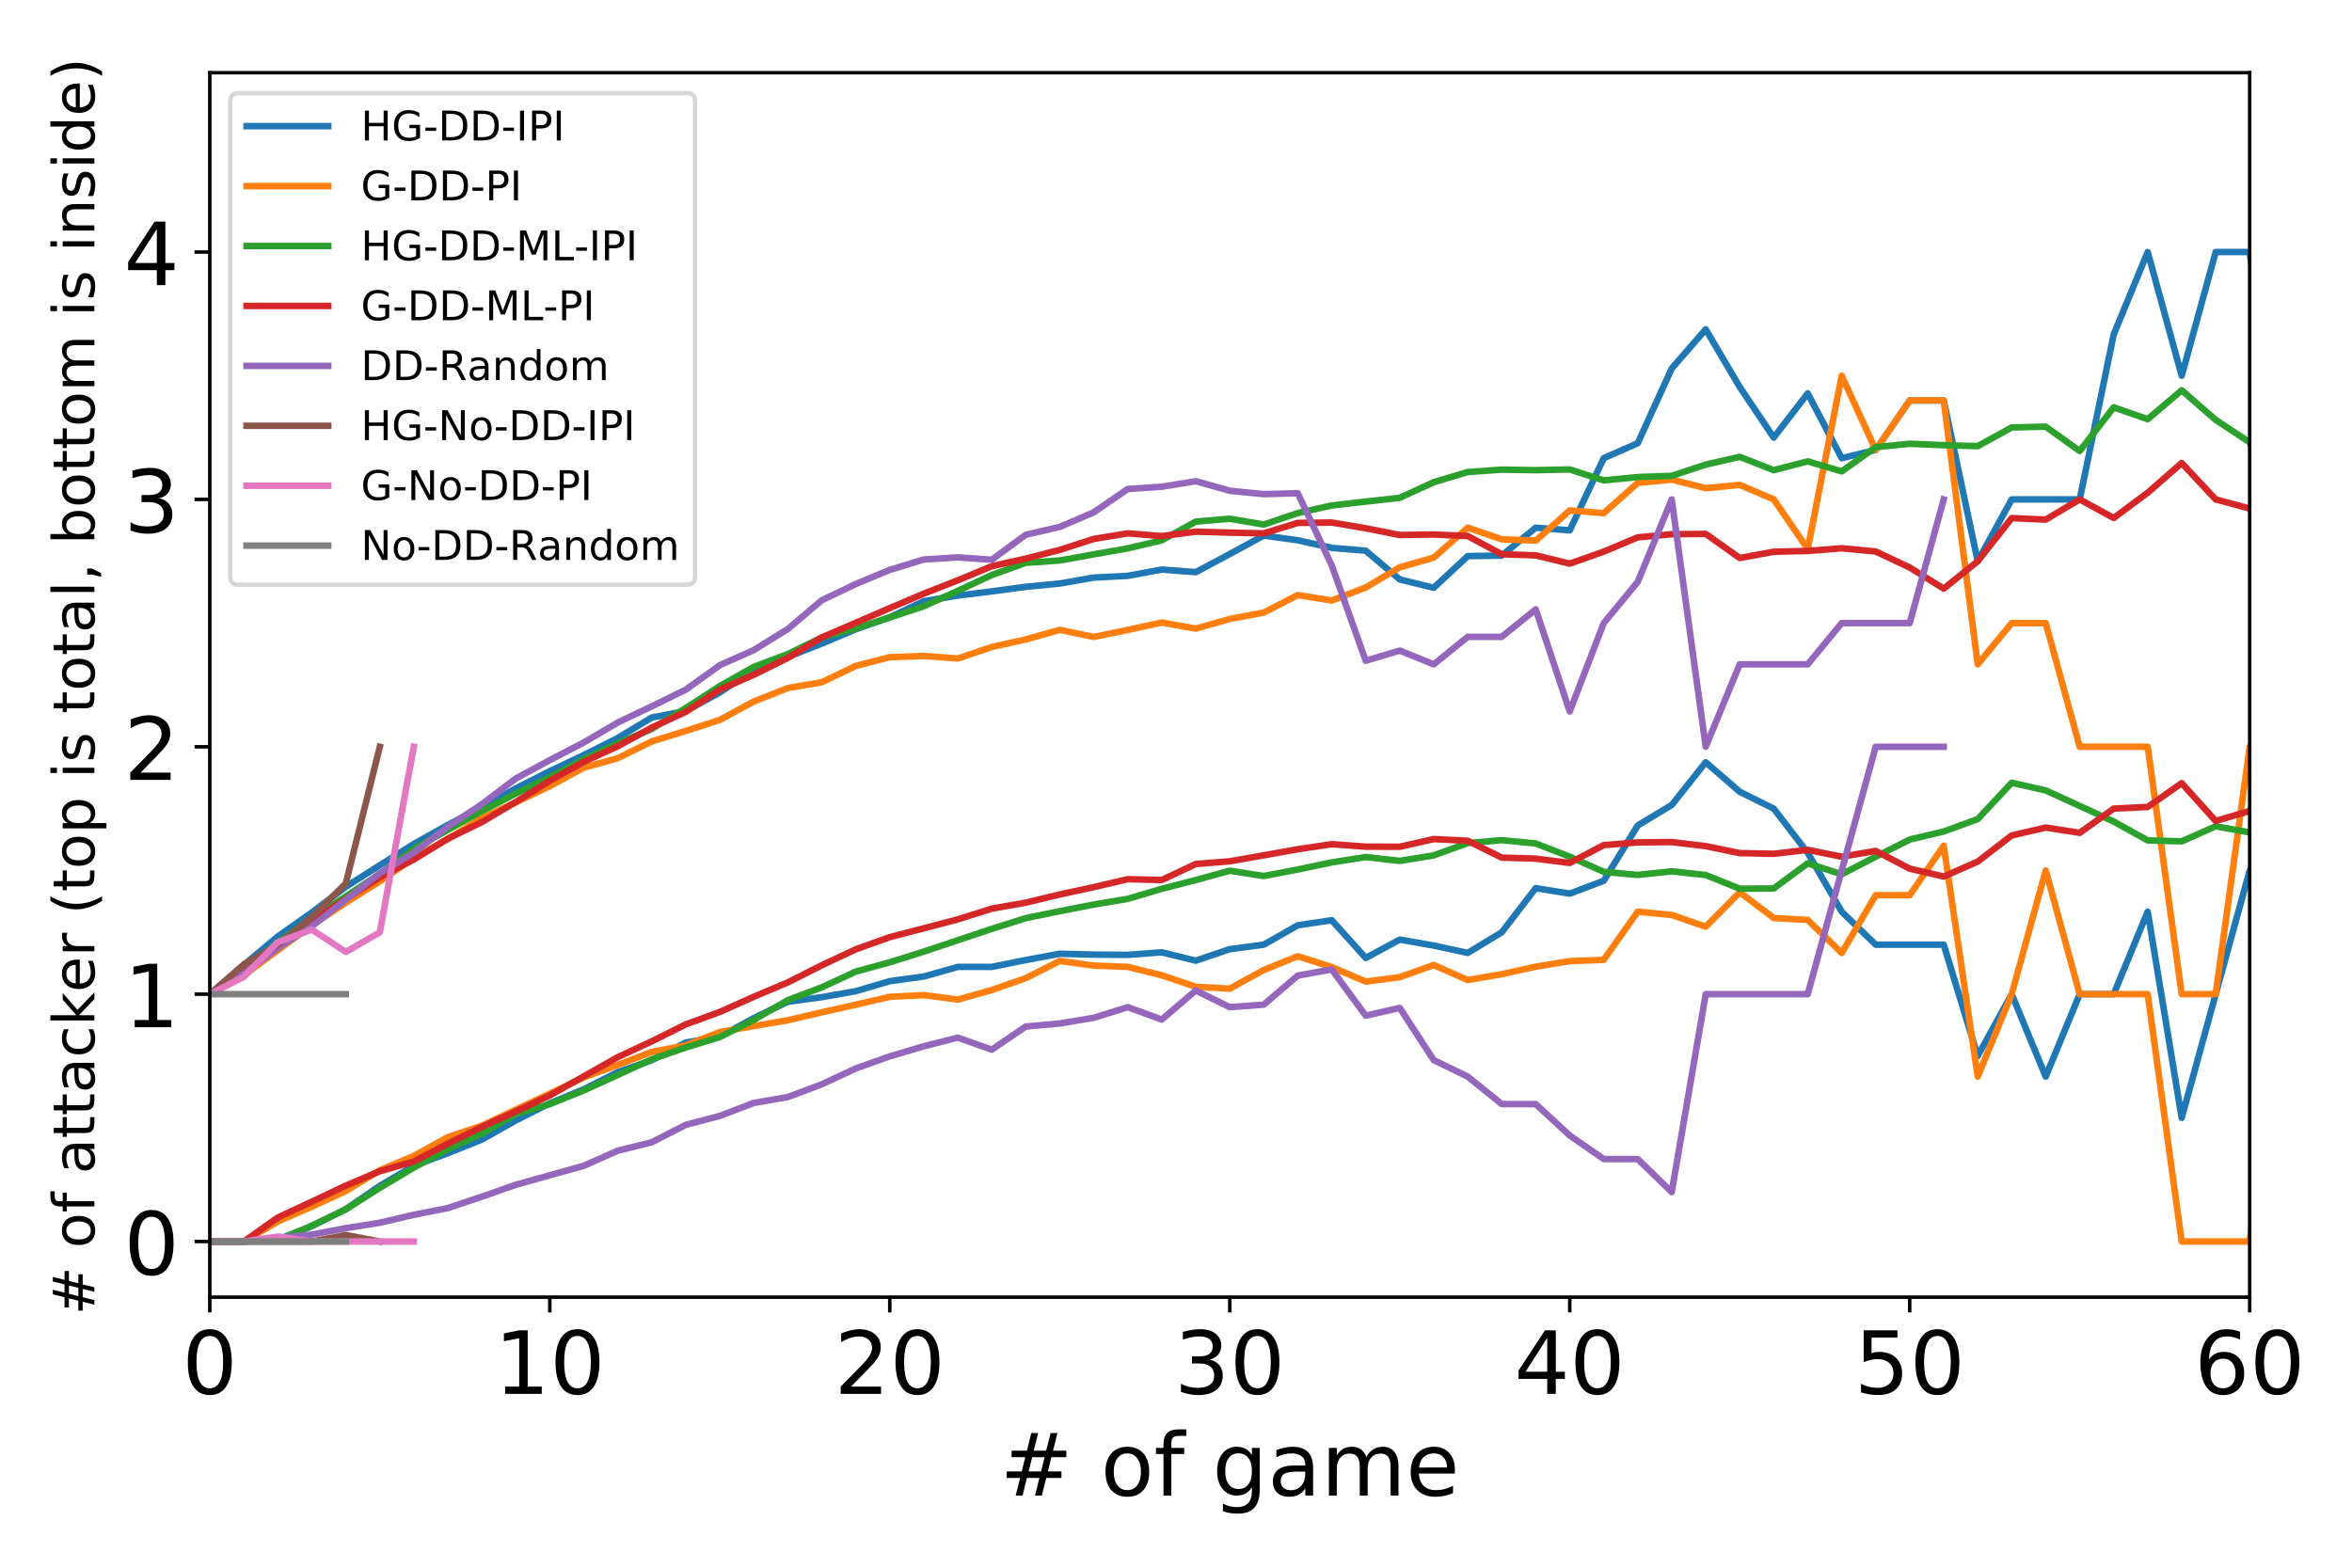 <?xml version="1.0" encoding="utf-8" standalone="no"?>
<!DOCTYPE svg PUBLIC "-//W3C//DTD SVG 1.1//EN"
  "http://www.w3.org/Graphics/SVG/1.1/DTD/svg11.dtd">
<!-- Created with matplotlib (https://matplotlib.org/) -->
<svg height="360pt" version="1.1" viewBox="0 0 540 360" width="540pt" xmlns="http://www.w3.org/2000/svg" xmlns:xlink="http://www.w3.org/1999/xlink">
 <defs>
  <style type="text/css">
*{stroke-linecap:butt;stroke-linejoin:round;}
  </style>
 </defs>
 <g id="figure_1">
  <g id="patch_1">
   <path d="M 0 360 
L 540 360 
L 540 0 
L 0 0 
z
" style="fill:#ffffff;"/>
  </g>
  <g id="axes_1">
   <g id="patch_2">
    <path d="M 48.17 297.88 
L 516.51 297.88 
L 516.51 16.695 
L 48.17 16.695 
z
" style="fill:#ffffff;"/>
   </g>
   <g id="matplotlib.axis_1">
    <g id="xtick_1">
     <g id="line2d_1">
      <defs>
       <path d="M 0 0 
L 0 3.5 
" id="me30b555f32" style="stroke:#000000;stroke-width:0.8;"/>
      </defs>
      <g>
       <use style="stroke:#000000;stroke-width:0.8;" x="48.17" xlink:href="#me30b555f32" y="297.88"/>
      </g>
     </g>
     <g id="text_1">
      <!-- 0 -->
      <defs>
       <path d="M 31.781 66.406 
Q 24.172 66.406 20.328 58.906 
Q 16.5 51.422 16.5 36.375 
Q 16.5 21.391 20.328 13.891 
Q 24.172 6.391 31.781 6.391 
Q 39.453 6.391 43.281 13.891 
Q 47.125 21.391 47.125 36.375 
Q 47.125 51.422 43.281 58.906 
Q 39.453 66.406 31.781 66.406 
z
M 31.781 74.219 
Q 44.047 74.219 50.516 64.516 
Q 56.984 54.828 56.984 36.375 
Q 56.984 17.969 50.516 8.266 
Q 44.047 -1.422 31.781 -1.422 
Q 19.531 -1.422 13.062 8.266 
Q 6.594 17.969 6.594 36.375 
Q 6.594 54.828 13.062 64.516 
Q 19.531 74.219 31.781 74.219 
z
" id="DejaVuSans-48"/>
      </defs>
      <g transform="translate(41.807 320.077)scale(0.2 -0.2)">
       <use xlink:href="#DejaVuSans-48"/>
      </g>
     </g>
    </g>
    <g id="xtick_2">
     <g id="line2d_2">
      <g>
       <use style="stroke:#000000;stroke-width:0.8;" x="126.227" xlink:href="#me30b555f32" y="297.88"/>
      </g>
     </g>
     <g id="text_2">
      <!-- 10 -->
      <defs>
       <path d="M 12.406 8.297 
L 28.516 8.297 
L 28.516 63.922 
L 10.984 60.406 
L 10.984 69.391 
L 28.422 72.906 
L 38.281 72.906 
L 38.281 8.297 
L 54.391 8.297 
L 54.391 0 
L 12.406 0 
z
" id="DejaVuSans-49"/>
      </defs>
      <g transform="translate(113.502 320.077)scale(0.2 -0.2)">
       <use xlink:href="#DejaVuSans-49"/>
       <use x="63.623" xlink:href="#DejaVuSans-48"/>
      </g>
     </g>
    </g>
    <g id="xtick_3">
     <g id="line2d_3">
      <g>
       <use style="stroke:#000000;stroke-width:0.8;" x="204.283" xlink:href="#me30b555f32" y="297.88"/>
      </g>
     </g>
     <g id="text_3">
      <!-- 20 -->
      <defs>
       <path d="M 19.188 8.297 
L 53.609 8.297 
L 53.609 0 
L 7.328 0 
L 7.328 8.297 
Q 12.938 14.109 22.625 23.891 
Q 32.328 33.688 34.812 36.531 
Q 39.547 41.844 41.422 45.531 
Q 43.312 49.219 43.312 52.781 
Q 43.312 58.594 39.234 62.25 
Q 35.156 65.922 28.609 65.922 
Q 23.969 65.922 18.812 64.312 
Q 13.672 62.703 7.812 59.422 
L 7.812 69.391 
Q 13.766 71.781 18.938 73 
Q 24.125 74.219 28.422 74.219 
Q 39.75 74.219 46.484 68.547 
Q 53.219 62.891 53.219 53.422 
Q 53.219 48.922 51.531 44.891 
Q 49.859 40.875 45.406 35.406 
Q 44.188 33.984 37.641 27.219 
Q 31.109 20.453 19.188 8.297 
z
" id="DejaVuSans-50"/>
      </defs>
      <g transform="translate(191.558 320.077)scale(0.2 -0.2)">
       <use xlink:href="#DejaVuSans-50"/>
       <use x="63.623" xlink:href="#DejaVuSans-48"/>
      </g>
     </g>
    </g>
    <g id="xtick_4">
     <g id="line2d_4">
      <g>
       <use style="stroke:#000000;stroke-width:0.8;" x="282.34" xlink:href="#me30b555f32" y="297.88"/>
      </g>
     </g>
     <g id="text_4">
      <!-- 30 -->
      <defs>
       <path d="M 40.578 39.312 
Q 47.656 37.797 51.625 33 
Q 55.609 28.219 55.609 21.188 
Q 55.609 10.406 48.188 4.484 
Q 40.766 -1.422 27.094 -1.422 
Q 22.516 -1.422 17.656 -0.516 
Q 12.797 0.391 7.625 2.203 
L 7.625 11.719 
Q 11.719 9.328 16.594 8.109 
Q 21.484 6.891 26.812 6.891 
Q 36.078 6.891 40.938 10.547 
Q 45.797 14.203 45.797 21.188 
Q 45.797 27.641 41.281 31.266 
Q 36.766 34.906 28.719 34.906 
L 20.219 34.906 
L 20.219 43.016 
L 29.109 43.016 
Q 36.375 43.016 40.234 45.922 
Q 44.094 48.828 44.094 54.297 
Q 44.094 59.906 40.109 62.906 
Q 36.141 65.922 28.719 65.922 
Q 24.656 65.922 20.016 65.031 
Q 15.375 64.156 9.812 62.312 
L 9.812 71.094 
Q 15.438 72.656 20.344 73.438 
Q 25.25 74.219 29.594 74.219 
Q 40.828 74.219 47.359 69.109 
Q 53.906 64.016 53.906 55.328 
Q 53.906 49.266 50.438 45.094 
Q 46.969 40.922 40.578 39.312 
z
" id="DejaVuSans-51"/>
      </defs>
      <g transform="translate(269.615 320.077)scale(0.2 -0.2)">
       <use xlink:href="#DejaVuSans-51"/>
       <use x="63.623" xlink:href="#DejaVuSans-48"/>
      </g>
     </g>
    </g>
    <g id="xtick_5">
     <g id="line2d_5">
      <g>
       <use style="stroke:#000000;stroke-width:0.8;" x="360.397" xlink:href="#me30b555f32" y="297.88"/>
      </g>
     </g>
     <g id="text_5">
      <!-- 40 -->
      <defs>
       <path d="M 37.797 64.312 
L 12.891 25.391 
L 37.797 25.391 
z
M 35.203 72.906 
L 47.609 72.906 
L 47.609 25.391 
L 58.016 25.391 
L 58.016 17.188 
L 47.609 17.188 
L 47.609 0 
L 37.797 0 
L 37.797 17.188 
L 4.891 17.188 
L 4.891 26.703 
z
" id="DejaVuSans-52"/>
      </defs>
      <g transform="translate(347.672 320.077)scale(0.2 -0.2)">
       <use xlink:href="#DejaVuSans-52"/>
       <use x="63.623" xlink:href="#DejaVuSans-48"/>
      </g>
     </g>
    </g>
    <g id="xtick_6">
     <g id="line2d_6">
      <g>
       <use style="stroke:#000000;stroke-width:0.8;" x="438.453" xlink:href="#me30b555f32" y="297.88"/>
      </g>
     </g>
     <g id="text_6">
      <!-- 50 -->
      <defs>
       <path d="M 10.797 72.906 
L 49.516 72.906 
L 49.516 64.594 
L 19.828 64.594 
L 19.828 46.734 
Q 21.969 47.469 24.109 47.828 
Q 26.266 48.188 28.422 48.188 
Q 40.625 48.188 47.75 41.5 
Q 54.891 34.812 54.891 23.391 
Q 54.891 11.625 47.562 5.094 
Q 40.234 -1.422 26.906 -1.422 
Q 22.312 -1.422 17.547 -0.641 
Q 12.797 0.141 7.719 1.703 
L 7.719 11.625 
Q 12.109 9.234 16.797 8.062 
Q 21.484 6.891 26.703 6.891 
Q 35.156 6.891 40.078 11.328 
Q 45.016 15.766 45.016 23.391 
Q 45.016 31 40.078 35.438 
Q 35.156 39.891 26.703 39.891 
Q 22.75 39.891 18.812 39.016 
Q 14.891 38.141 10.797 36.281 
z
" id="DejaVuSans-53"/>
      </defs>
      <g transform="translate(425.728 320.077)scale(0.2 -0.2)">
       <use xlink:href="#DejaVuSans-53"/>
       <use x="63.623" xlink:href="#DejaVuSans-48"/>
      </g>
     </g>
    </g>
    <g id="xtick_7">
     <g id="line2d_7">
      <g>
       <use style="stroke:#000000;stroke-width:0.8;" x="516.51" xlink:href="#me30b555f32" y="297.88"/>
      </g>
     </g>
     <g id="text_7">
      <!-- 60 -->
      <defs>
       <path d="M 33.016 40.375 
Q 26.375 40.375 22.484 35.828 
Q 18.609 31.297 18.609 23.391 
Q 18.609 15.531 22.484 10.953 
Q 26.375 6.391 33.016 6.391 
Q 39.656 6.391 43.531 10.953 
Q 47.406 15.531 47.406 23.391 
Q 47.406 31.297 43.531 35.828 
Q 39.656 40.375 33.016 40.375 
z
M 52.594 71.297 
L 52.594 62.312 
Q 48.875 64.062 45.094 64.984 
Q 41.312 65.922 37.594 65.922 
Q 27.828 65.922 22.672 59.328 
Q 17.531 52.734 16.797 39.406 
Q 19.672 43.656 24.016 45.922 
Q 28.375 48.188 33.594 48.188 
Q 44.578 48.188 50.953 41.516 
Q 57.328 34.859 57.328 23.391 
Q 57.328 12.156 50.688 5.359 
Q 44.047 -1.422 33.016 -1.422 
Q 20.359 -1.422 13.672 8.266 
Q 6.984 17.969 6.984 36.375 
Q 6.984 53.656 15.188 63.938 
Q 23.391 74.219 37.203 74.219 
Q 40.922 74.219 44.703 73.484 
Q 48.484 72.75 52.594 71.297 
z
" id="DejaVuSans-54"/>
      </defs>
      <g transform="translate(503.785 320.077)scale(0.2 -0.2)">
       <use xlink:href="#DejaVuSans-54"/>
       <use x="63.623" xlink:href="#DejaVuSans-48"/>
      </g>
     </g>
    </g>
    <g id="text_8">
     <!-- # of game -->
     <defs>
      <path d="M 51.125 44 
L 36.922 44 
L 32.812 27.688 
L 47.125 27.688 
z
M 43.797 71.781 
L 38.719 51.516 
L 52.984 51.516 
L 58.109 71.781 
L 65.922 71.781 
L 60.891 51.516 
L 76.125 51.516 
L 76.125 44 
L 58.984 44 
L 54.984 27.688 
L 70.516 27.688 
L 70.516 20.219 
L 53.078 20.219 
L 48 0 
L 40.188 0 
L 45.219 20.219 
L 30.906 20.219 
L 25.875 0 
L 18.016 0 
L 23.094 20.219 
L 7.719 20.219 
L 7.719 27.688 
L 24.906 27.688 
L 29 44 
L 13.281 44 
L 13.281 51.516 
L 30.906 51.516 
L 35.891 71.781 
z
" id="DejaVuSans-35"/>
      <path id="DejaVuSans-32"/>
      <path d="M 30.609 48.391 
Q 23.391 48.391 19.188 42.75 
Q 14.984 37.109 14.984 27.297 
Q 14.984 17.484 19.156 11.844 
Q 23.344 6.203 30.609 6.203 
Q 37.797 6.203 41.984 11.859 
Q 46.188 17.531 46.188 27.297 
Q 46.188 37.016 41.984 42.703 
Q 37.797 48.391 30.609 48.391 
z
M 30.609 56 
Q 42.328 56 49.016 48.375 
Q 55.719 40.766 55.719 27.297 
Q 55.719 13.875 49.016 6.219 
Q 42.328 -1.422 30.609 -1.422 
Q 18.844 -1.422 12.172 6.219 
Q 5.516 13.875 5.516 27.297 
Q 5.516 40.766 12.172 48.375 
Q 18.844 56 30.609 56 
z
" id="DejaVuSans-111"/>
      <path d="M 37.109 75.984 
L 37.109 68.5 
L 28.516 68.5 
Q 23.688 68.5 21.797 66.547 
Q 19.922 64.594 19.922 59.516 
L 19.922 54.688 
L 34.719 54.688 
L 34.719 47.703 
L 19.922 47.703 
L 19.922 0 
L 10.891 0 
L 10.891 47.703 
L 2.297 47.703 
L 2.297 54.688 
L 10.891 54.688 
L 10.891 58.5 
Q 10.891 67.625 15.141 71.797 
Q 19.391 75.984 28.609 75.984 
z
" id="DejaVuSans-102"/>
      <path d="M 45.406 27.984 
Q 45.406 37.75 41.375 43.109 
Q 37.359 48.484 30.078 48.484 
Q 22.859 48.484 18.828 43.109 
Q 14.797 37.75 14.797 27.984 
Q 14.797 18.266 18.828 12.891 
Q 22.859 7.516 30.078 7.516 
Q 37.359 7.516 41.375 12.891 
Q 45.406 18.266 45.406 27.984 
z
M 54.391 6.781 
Q 54.391 -7.172 48.188 -13.984 
Q 42 -20.797 29.203 -20.797 
Q 24.469 -20.797 20.266 -20.094 
Q 16.062 -19.391 12.109 -17.922 
L 12.109 -9.188 
Q 16.062 -11.328 19.922 -12.344 
Q 23.781 -13.375 27.781 -13.375 
Q 36.625 -13.375 41.016 -8.766 
Q 45.406 -4.156 45.406 5.172 
L 45.406 9.625 
Q 42.625 4.781 38.281 2.391 
Q 33.938 0 27.875 0 
Q 17.828 0 11.672 7.656 
Q 5.516 15.328 5.516 27.984 
Q 5.516 40.672 11.672 48.328 
Q 17.828 56 27.875 56 
Q 33.938 56 38.281 53.609 
Q 42.625 51.219 45.406 46.391 
L 45.406 54.688 
L 54.391 54.688 
z
" id="DejaVuSans-103"/>
      <path d="M 34.281 27.484 
Q 23.391 27.484 19.188 25 
Q 14.984 22.516 14.984 16.5 
Q 14.984 11.719 18.141 8.906 
Q 21.297 6.109 26.703 6.109 
Q 34.188 6.109 38.703 11.406 
Q 43.219 16.703 43.219 25.484 
L 43.219 27.484 
z
M 52.203 31.203 
L 52.203 0 
L 43.219 0 
L 43.219 8.297 
Q 40.141 3.328 35.547 0.953 
Q 30.953 -1.422 24.312 -1.422 
Q 15.922 -1.422 10.953 3.297 
Q 6 8.016 6 15.922 
Q 6 25.141 12.172 29.828 
Q 18.359 34.516 30.609 34.516 
L 43.219 34.516 
L 43.219 35.406 
Q 43.219 41.609 39.141 45 
Q 35.062 48.391 27.688 48.391 
Q 23 48.391 18.547 47.266 
Q 14.109 46.141 10.016 43.891 
L 10.016 52.203 
Q 14.938 54.109 19.578 55.047 
Q 24.219 56 28.609 56 
Q 40.484 56 46.344 49.844 
Q 52.203 43.703 52.203 31.203 
z
" id="DejaVuSans-97"/>
      <path d="M 52 44.188 
Q 55.375 50.25 60.062 53.125 
Q 64.75 56 71.094 56 
Q 79.641 56 84.281 50.016 
Q 88.922 44.047 88.922 33.016 
L 88.922 0 
L 79.891 0 
L 79.891 32.719 
Q 79.891 40.578 77.094 44.375 
Q 74.312 48.188 68.609 48.188 
Q 61.625 48.188 57.562 43.547 
Q 53.516 38.922 53.516 30.906 
L 53.516 0 
L 44.484 0 
L 44.484 32.719 
Q 44.484 40.625 41.703 44.406 
Q 38.922 48.188 33.109 48.188 
Q 26.219 48.188 22.156 43.531 
Q 18.109 38.875 18.109 30.906 
L 18.109 0 
L 9.078 0 
L 9.078 54.688 
L 18.109 54.688 
L 18.109 46.188 
Q 21.188 51.219 25.484 53.609 
Q 29.781 56 35.688 56 
Q 41.656 56 45.828 52.969 
Q 50 49.953 52 44.188 
z
" id="DejaVuSans-109"/>
      <path d="M 56.203 29.594 
L 56.203 25.203 
L 14.891 25.203 
Q 15.484 15.922 20.484 11.062 
Q 25.484 6.203 34.422 6.203 
Q 39.594 6.203 44.453 7.469 
Q 49.312 8.734 54.109 11.281 
L 54.109 2.781 
Q 49.266 0.734 44.188 -0.344 
Q 39.109 -1.422 33.891 -1.422 
Q 20.797 -1.422 13.156 6.188 
Q 5.516 13.812 5.516 26.812 
Q 5.516 40.234 12.766 48.109 
Q 20.016 56 32.328 56 
Q 43.359 56 49.781 48.891 
Q 56.203 41.797 56.203 29.594 
z
M 47.219 32.234 
Q 47.125 39.594 43.094 43.984 
Q 39.062 48.391 32.422 48.391 
Q 24.906 48.391 20.391 44.141 
Q 15.875 39.891 15.188 32.172 
z
" id="DejaVuSans-101"/>
     </defs>
     <g transform="translate(229.595 343.433)scale(0.2 -0.2)">
      <use xlink:href="#DejaVuSans-35"/>
      <use x="83.789" xlink:href="#DejaVuSans-32"/>
      <use x="115.576" xlink:href="#DejaVuSans-111"/>
      <use x="176.758" xlink:href="#DejaVuSans-102"/>
      <use x="211.963" xlink:href="#DejaVuSans-32"/>
      <use x="243.75" xlink:href="#DejaVuSans-103"/>
      <use x="307.227" xlink:href="#DejaVuSans-97"/>
      <use x="368.506" xlink:href="#DejaVuSans-109"/>
      <use x="465.918" xlink:href="#DejaVuSans-101"/>
     </g>
    </g>
   </g>
   <g id="matplotlib.axis_2">
    <g id="ytick_1">
     <g id="line2d_8">
      <defs>
       <path d="M 0 0 
L -3.5 0 
" id="me0aa124777" style="stroke:#000000;stroke-width:0.8;"/>
      </defs>
      <g>
       <use style="stroke:#000000;stroke-width:0.8;" x="48.17" xlink:href="#me0aa124777" y="285.099"/>
      </g>
     </g>
     <g id="text_9">
      <!-- 0 -->
      <g transform="translate(28.445 292.697)scale(0.2 -0.2)">
       <use xlink:href="#DejaVuSans-48"/>
      </g>
     </g>
    </g>
    <g id="ytick_2">
     <g id="line2d_9">
      <g>
       <use style="stroke:#000000;stroke-width:0.8;" x="48.17" xlink:href="#me0aa124777" y="228.294"/>
      </g>
     </g>
     <g id="text_10">
      <!-- 1 -->
      <g transform="translate(28.445 235.892)scale(0.2 -0.2)">
       <use xlink:href="#DejaVuSans-49"/>
      </g>
     </g>
    </g>
    <g id="ytick_3">
     <g id="line2d_10">
      <g>
       <use style="stroke:#000000;stroke-width:0.8;" x="48.17" xlink:href="#me0aa124777" y="171.489"/>
      </g>
     </g>
     <g id="text_11">
      <!-- 2 -->
      <g transform="translate(28.445 179.087)scale(0.2 -0.2)">
       <use xlink:href="#DejaVuSans-50"/>
      </g>
     </g>
    </g>
    <g id="ytick_4">
     <g id="line2d_11">
      <g>
       <use style="stroke:#000000;stroke-width:0.8;" x="48.17" xlink:href="#me0aa124777" y="114.684"/>
      </g>
     </g>
     <g id="text_12">
      <!-- 3 -->
      <g transform="translate(28.445 122.282)scale(0.2 -0.2)">
       <use xlink:href="#DejaVuSans-51"/>
      </g>
     </g>
    </g>
    <g id="ytick_5">
     <g id="line2d_12">
      <g>
       <use style="stroke:#000000;stroke-width:0.8;" x="48.17" xlink:href="#me0aa124777" y="57.879"/>
      </g>
     </g>
     <g id="text_13">
      <!-- 4 -->
      <g transform="translate(28.445 65.477)scale(0.2 -0.2)">
       <use xlink:href="#DejaVuSans-52"/>
      </g>
     </g>
    </g>
    <g id="text_14">
     <!-- # of attacker (top is total, bottom is inside) -->
     <defs>
      <path d="M 18.312 70.219 
L 18.312 54.688 
L 36.812 54.688 
L 36.812 47.703 
L 18.312 47.703 
L 18.312 18.016 
Q 18.312 11.328 20.141 9.422 
Q 21.969 7.516 27.594 7.516 
L 36.812 7.516 
L 36.812 0 
L 27.594 0 
Q 17.188 0 13.234 3.875 
Q 9.281 7.766 9.281 18.016 
L 9.281 47.703 
L 2.688 47.703 
L 2.688 54.688 
L 9.281 54.688 
L 9.281 70.219 
z
" id="DejaVuSans-116"/>
      <path d="M 48.781 52.594 
L 48.781 44.188 
Q 44.969 46.297 41.141 47.344 
Q 37.312 48.391 33.406 48.391 
Q 24.656 48.391 19.812 42.844 
Q 14.984 37.312 14.984 27.297 
Q 14.984 17.281 19.812 11.734 
Q 24.656 6.203 33.406 6.203 
Q 37.312 6.203 41.141 7.25 
Q 44.969 8.297 48.781 10.406 
L 48.781 2.094 
Q 45.016 0.344 40.984 -0.531 
Q 36.969 -1.422 32.422 -1.422 
Q 20.062 -1.422 12.781 6.344 
Q 5.516 14.109 5.516 27.297 
Q 5.516 40.672 12.859 48.328 
Q 20.219 56 33.016 56 
Q 37.156 56 41.109 55.141 
Q 45.062 54.297 48.781 52.594 
z
" id="DejaVuSans-99"/>
      <path d="M 9.078 75.984 
L 18.109 75.984 
L 18.109 31.109 
L 44.922 54.688 
L 56.391 54.688 
L 27.391 29.109 
L 57.625 0 
L 45.906 0 
L 18.109 26.703 
L 18.109 0 
L 9.078 0 
z
" id="DejaVuSans-107"/>
      <path d="M 41.109 46.297 
Q 39.594 47.172 37.812 47.578 
Q 36.031 48 33.891 48 
Q 26.266 48 22.188 43.047 
Q 18.109 38.094 18.109 28.812 
L 18.109 0 
L 9.078 0 
L 9.078 54.688 
L 18.109 54.688 
L 18.109 46.188 
Q 20.953 51.172 25.484 53.578 
Q 30.031 56 36.531 56 
Q 37.453 56 38.578 55.875 
Q 39.703 55.766 41.062 55.516 
z
" id="DejaVuSans-114"/>
      <path d="M 31 75.875 
Q 24.469 64.656 21.281 53.656 
Q 18.109 42.672 18.109 31.391 
Q 18.109 20.125 21.312 9.062 
Q 24.516 -2 31 -13.188 
L 23.188 -13.188 
Q 15.875 -1.703 12.234 9.375 
Q 8.594 20.453 8.594 31.391 
Q 8.594 42.281 12.203 53.312 
Q 15.828 64.359 23.188 75.875 
z
" id="DejaVuSans-40"/>
      <path d="M 18.109 8.203 
L 18.109 -20.797 
L 9.078 -20.797 
L 9.078 54.688 
L 18.109 54.688 
L 18.109 46.391 
Q 20.953 51.266 25.266 53.625 
Q 29.594 56 35.594 56 
Q 45.562 56 51.781 48.094 
Q 58.016 40.188 58.016 27.297 
Q 58.016 14.406 51.781 6.484 
Q 45.562 -1.422 35.594 -1.422 
Q 29.594 -1.422 25.266 0.953 
Q 20.953 3.328 18.109 8.203 
z
M 48.688 27.297 
Q 48.688 37.203 44.609 42.844 
Q 40.531 48.484 33.406 48.484 
Q 26.266 48.484 22.188 42.844 
Q 18.109 37.203 18.109 27.297 
Q 18.109 17.391 22.188 11.75 
Q 26.266 6.109 33.406 6.109 
Q 40.531 6.109 44.609 11.75 
Q 48.688 17.391 48.688 27.297 
z
" id="DejaVuSans-112"/>
      <path d="M 9.422 54.688 
L 18.406 54.688 
L 18.406 0 
L 9.422 0 
z
M 9.422 75.984 
L 18.406 75.984 
L 18.406 64.594 
L 9.422 64.594 
z
" id="DejaVuSans-105"/>
      <path d="M 44.281 53.078 
L 44.281 44.578 
Q 40.484 46.531 36.375 47.5 
Q 32.281 48.484 27.875 48.484 
Q 21.188 48.484 17.844 46.438 
Q 14.5 44.391 14.5 40.281 
Q 14.5 37.156 16.891 35.375 
Q 19.281 33.594 26.516 31.984 
L 29.594 31.297 
Q 39.156 29.25 43.188 25.516 
Q 47.219 21.781 47.219 15.094 
Q 47.219 7.469 41.188 3.016 
Q 35.156 -1.422 24.609 -1.422 
Q 20.219 -1.422 15.453 -0.562 
Q 10.688 0.297 5.422 2 
L 5.422 11.281 
Q 10.406 8.688 15.234 7.391 
Q 20.062 6.109 24.812 6.109 
Q 31.156 6.109 34.562 8.281 
Q 37.984 10.453 37.984 14.406 
Q 37.984 18.062 35.516 20.016 
Q 33.062 21.969 24.703 23.781 
L 21.578 24.516 
Q 13.234 26.266 9.516 29.906 
Q 5.812 33.547 5.812 39.891 
Q 5.812 47.609 11.281 51.797 
Q 16.75 56 26.812 56 
Q 31.781 56 36.172 55.266 
Q 40.578 54.547 44.281 53.078 
z
" id="DejaVuSans-115"/>
      <path d="M 9.422 75.984 
L 18.406 75.984 
L 18.406 0 
L 9.422 0 
z
" id="DejaVuSans-108"/>
      <path d="M 11.719 12.406 
L 22.016 12.406 
L 22.016 4 
L 14.016 -11.625 
L 7.719 -11.625 
L 11.719 4 
z
" id="DejaVuSans-44"/>
      <path d="M 48.688 27.297 
Q 48.688 37.203 44.609 42.844 
Q 40.531 48.484 33.406 48.484 
Q 26.266 48.484 22.188 42.844 
Q 18.109 37.203 18.109 27.297 
Q 18.109 17.391 22.188 11.75 
Q 26.266 6.109 33.406 6.109 
Q 40.531 6.109 44.609 11.75 
Q 48.688 17.391 48.688 27.297 
z
M 18.109 46.391 
Q 20.953 51.266 25.266 53.625 
Q 29.594 56 35.594 56 
Q 45.562 56 51.781 48.094 
Q 58.016 40.188 58.016 27.297 
Q 58.016 14.406 51.781 6.484 
Q 45.562 -1.422 35.594 -1.422 
Q 29.594 -1.422 25.266 0.953 
Q 20.953 3.328 18.109 8.203 
L 18.109 0 
L 9.078 0 
L 9.078 75.984 
L 18.109 75.984 
z
" id="DejaVuSans-98"/>
      <path d="M 54.891 33.016 
L 54.891 0 
L 45.906 0 
L 45.906 32.719 
Q 45.906 40.484 42.875 44.328 
Q 39.844 48.188 33.797 48.188 
Q 26.516 48.188 22.312 43.547 
Q 18.109 38.922 18.109 30.906 
L 18.109 0 
L 9.078 0 
L 9.078 54.688 
L 18.109 54.688 
L 18.109 46.188 
Q 21.344 51.125 25.703 53.562 
Q 30.078 56 35.797 56 
Q 45.219 56 50.047 50.172 
Q 54.891 44.344 54.891 33.016 
z
" id="DejaVuSans-110"/>
      <path d="M 45.406 46.391 
L 45.406 75.984 
L 54.391 75.984 
L 54.391 0 
L 45.406 0 
L 45.406 8.203 
Q 42.578 3.328 38.25 0.953 
Q 33.938 -1.422 27.875 -1.422 
Q 17.969 -1.422 11.734 6.484 
Q 5.516 14.406 5.516 27.297 
Q 5.516 40.188 11.734 48.094 
Q 17.969 56 27.875 56 
Q 33.938 56 38.25 53.625 
Q 42.578 51.266 45.406 46.391 
z
M 14.797 27.297 
Q 14.797 17.391 18.875 11.75 
Q 22.953 6.109 30.078 6.109 
Q 37.203 6.109 41.297 11.75 
Q 45.406 17.391 45.406 27.297 
Q 45.406 37.203 41.297 42.844 
Q 37.203 48.484 30.078 48.484 
Q 22.953 48.484 18.875 42.844 
Q 14.797 37.203 14.797 27.297 
z
" id="DejaVuSans-100"/>
      <path d="M 8.016 75.875 
L 15.828 75.875 
Q 23.141 64.359 26.781 53.312 
Q 30.422 42.281 30.422 31.391 
Q 30.422 20.453 26.781 9.375 
Q 23.141 -1.703 15.828 -13.188 
L 8.016 -13.188 
Q 14.5 -2 17.703 9.062 
Q 20.906 20.125 20.906 31.391 
Q 20.906 42.672 17.703 53.656 
Q 14.5 64.656 8.016 75.875 
z
" id="DejaVuSans-41"/>
     </defs>
     <g transform="translate(21.672 302.001)rotate(-90)scale(0.133 -0.133)">
      <use xlink:href="#DejaVuSans-35"/>
      <use x="83.789" xlink:href="#DejaVuSans-32"/>
      <use x="115.576" xlink:href="#DejaVuSans-111"/>
      <use x="176.758" xlink:href="#DejaVuSans-102"/>
      <use x="211.963" xlink:href="#DejaVuSans-32"/>
      <use x="243.75" xlink:href="#DejaVuSans-97"/>
      <use x="305.029" xlink:href="#DejaVuSans-116"/>
      <use x="344.238" xlink:href="#DejaVuSans-116"/>
      <use x="383.447" xlink:href="#DejaVuSans-97"/>
      <use x="444.727" xlink:href="#DejaVuSans-99"/>
      <use x="499.707" xlink:href="#DejaVuSans-107"/>
      <use x="557.57" xlink:href="#DejaVuSans-101"/>
      <use x="619.094" xlink:href="#DejaVuSans-114"/>
      <use x="660.207" xlink:href="#DejaVuSans-32"/>
      <use x="691.994" xlink:href="#DejaVuSans-40"/>
      <use x="731.008" xlink:href="#DejaVuSans-116"/>
      <use x="770.217" xlink:href="#DejaVuSans-111"/>
      <use x="831.398" xlink:href="#DejaVuSans-112"/>
      <use x="894.875" xlink:href="#DejaVuSans-32"/>
      <use x="926.662" xlink:href="#DejaVuSans-105"/>
      <use x="954.445" xlink:href="#DejaVuSans-115"/>
      <use x="1006.545" xlink:href="#DejaVuSans-32"/>
      <use x="1038.332" xlink:href="#DejaVuSans-116"/>
      <use x="1077.541" xlink:href="#DejaVuSans-111"/>
      <use x="1138.723" xlink:href="#DejaVuSans-116"/>
      <use x="1177.932" xlink:href="#DejaVuSans-97"/>
      <use x="1239.211" xlink:href="#DejaVuSans-108"/>
      <use x="1266.994" xlink:href="#DejaVuSans-44"/>
      <use x="1298.781" xlink:href="#DejaVuSans-32"/>
      <use x="1330.568" xlink:href="#DejaVuSans-98"/>
      <use x="1394.045" xlink:href="#DejaVuSans-111"/>
      <use x="1455.227" xlink:href="#DejaVuSans-116"/>
      <use x="1494.436" xlink:href="#DejaVuSans-116"/>
      <use x="1533.645" xlink:href="#DejaVuSans-111"/>
      <use x="1594.826" xlink:href="#DejaVuSans-109"/>
      <use x="1692.238" xlink:href="#DejaVuSans-32"/>
      <use x="1724.025" xlink:href="#DejaVuSans-105"/>
      <use x="1751.809" xlink:href="#DejaVuSans-115"/>
      <use x="1803.908" xlink:href="#DejaVuSans-32"/>
      <use x="1835.695" xlink:href="#DejaVuSans-105"/>
      <use x="1863.479" xlink:href="#DejaVuSans-110"/>
      <use x="1926.857" xlink:href="#DejaVuSans-115"/>
      <use x="1978.957" xlink:href="#DejaVuSans-105"/>
      <use x="2006.74" xlink:href="#DejaVuSans-100"/>
      <use x="2070.217" xlink:href="#DejaVuSans-101"/>
      <use x="2131.74" xlink:href="#DejaVuSans-41"/>
     </g>
    </g>
   </g>
   <g id="line2d_13">
    <path clip-path="url(#p36e1a7da79)" d="M 48.17 228.294 
L 55.976 221.591 
L 63.781 215.058 
L 71.587 209.548 
L 79.393 203.64 
L 87.198 198.698 
L 95.004 193.813 
L 102.81 189.439 
L 110.615 185.349 
L 118.421 181.042 
L 126.227 177.084 
L 134.032 173.396 
L 141.838 169.473 
L 149.644 164.773 
L 157.449 163.264 
L 165.255 159.035 
L 173.061 153.719 
L 180.866 150.861 
L 188.672 147.791 
L 196.478 144.499 
L 204.283 141.754 
L 212.089 138.054 
L 219.895 136.767 
L 227.7 135.804 
L 235.506 134.761 
L 243.312 133.997 
L 251.117 132.633 
L 258.923 132.237 
L 266.729 130.793 
L 274.534 131.391 
L 282.34 127.225 
L 290.146 122.986 
L 297.951 124.069 
L 305.757 125.81 
L 313.563 126.46 
L 321.368 133.062 
L 329.174 134.971 
L 336.98 127.702 
L 344.785 127.594 
L 352.591 121.176 
L 360.397 121.784 
L 368.202 105.216 
L 376.008 101.773 
L 383.814 84.61 
L 391.619 75.63 
L 399.425 88.863 
L 407.231 100.482 
L 415.036 90.339 
L 422.842 105.216 
L 430.648 103.323 
L 438.453 91.962 
L 446.259 91.962 
L 454.065 128.885 
L 461.87 114.684 
L 469.676 114.684 
L 477.482 114.684 
L 485.287 76.814 
L 493.093 57.879 
L 500.899 86.281 
L 508.704 57.879 
L 516.51 57.879 
L 524.316 114.684 
L 532.121 114.684 
L 539.927 114.684 
L 541 114.684 
" style="fill:none;stroke:#1f77b4;stroke-linecap:square;stroke-width:1.5;"/>
   </g>
   <g id="line2d_14">
    <path clip-path="url(#p36e1a7da79)" d="M 48.17 285.099 
L 55.976 285.099 
L 63.781 284.644 
L 71.587 281.577 
L 79.393 277.657 
L 87.198 272.318 
L 95.004 267.717 
L 102.81 264.819 
L 110.615 261.695 
L 118.421 257.293 
L 126.227 253.357 
L 134.032 250.137 
L 141.838 246.201 
L 149.644 243.45 
L 157.449 239.411 
L 165.255 238.05 
L 173.061 233.796 
L 180.866 230.039 
L 188.672 228.991 
L 196.478 227.612 
L 204.283 225.31 
L 212.089 224.245 
L 219.895 222.039 
L 227.7 222.031 
L 235.506 220.459 
L 243.312 219.016 
L 251.117 219.213 
L 258.923 219.273 
L 266.729 218.685 
L 274.534 220.608 
L 282.34 217.966 
L 290.146 216.933 
L 297.951 212.487 
L 305.757 211.311 
L 313.563 219.981 
L 321.368 215.763 
L 329.174 217.136 
L 336.98 218.826 
L 344.785 214.093 
L 352.591 203.949 
L 360.397 205.217 
L 368.202 202.258 
L 376.008 189.563 
L 383.814 184.855 
L 391.619 175.039 
L 399.425 181.817 
L 407.231 185.69 
L 415.036 195.834 
L 422.842 209.359 
L 430.648 216.933 
L 438.453 216.933 
L 446.259 216.933 
L 454.065 242.495 
L 461.87 228.294 
L 469.676 247.229 
L 477.482 228.294 
L 485.287 228.294 
L 493.093 209.359 
L 500.899 256.696 
L 508.704 228.294 
L 516.51 199.891 
L 524.316 228.294 
L 532.121 228.294 
L 539.927 171.489 
L 541 171.489 
" style="fill:none;stroke:#1f77b4;stroke-linecap:square;stroke-width:1.5;"/>
   </g>
   <g id="line2d_15">
    <path clip-path="url(#p36e1a7da79)" d="M 48.17 228.294 
L 55.976 223.977 
L 63.781 218.183 
L 71.587 212.502 
L 79.393 207.276 
L 87.198 202.391 
L 95.004 196.994 
L 102.81 192.677 
L 110.615 187.849 
L 118.421 184.239 
L 126.227 180.536 
L 134.032 176.28 
L 141.838 174.1 
L 149.644 170.255 
L 157.449 167.849 
L 165.255 165.322 
L 173.061 161.094 
L 180.866 157.998 
L 188.672 156.67 
L 196.478 152.927 
L 204.283 150.916 
L 212.089 150.638 
L 219.895 151.219 
L 227.7 148.577 
L 235.506 146.838 
L 243.312 144.645 
L 251.117 146.264 
L 258.923 144.652 
L 266.729 142.959 
L 274.534 144.358 
L 282.34 142.139 
L 290.146 140.662 
L 297.951 136.648 
L 305.757 137.903 
L 313.563 134.902 
L 321.368 130.277 
L 329.174 128.05 
L 336.98 121.176 
L 344.785 123.846 
L 352.591 124.151 
L 360.397 117.208 
L 368.202 117.84 
L 376.008 110.897 
L 383.814 110.139 
L 391.619 112.102 
L 399.425 111.342 
L 407.231 114.684 
L 415.036 126.045 
L 422.842 86.281 
L 430.648 103.323 
L 438.453 91.962 
L 446.259 91.962 
L 454.065 152.554 
L 461.87 143.086 
L 469.676 143.086 
L 477.482 171.489 
L 485.287 171.489 
L 493.093 171.489 
L 500.899 228.294 
L 508.704 228.294 
L 516.51 171.489 
L 524.316 171.489 
" style="fill:none;stroke:#ff7f0e;stroke-linecap:square;stroke-width:1.5;"/>
   </g>
   <g id="line2d_16">
    <path clip-path="url(#p36e1a7da79)" d="M 48.17 285.099 
L 55.976 285.099 
L 63.781 280.498 
L 71.587 277.089 
L 79.393 273.511 
L 87.198 268.739 
L 95.004 265.444 
L 102.81 261.127 
L 110.615 258.514 
L 118.421 254.818 
L 126.227 251.142 
L 134.032 247.402 
L 141.838 244.558 
L 149.644 241.554 
L 157.449 240.058 
L 165.255 236.996 
L 173.061 235.614 
L 180.866 234.29 
L 188.672 232.467 
L 196.478 230.719 
L 204.283 228.908 
L 212.089 228.519 
L 219.895 229.545 
L 227.7 227.345 
L 235.506 224.619 
L 243.312 220.674 
L 251.117 221.739 
L 258.923 222.032 
L 266.729 223.963 
L 274.534 226.598 
L 282.34 227.031 
L 290.146 222.752 
L 297.951 219.584 
L 305.757 222.074 
L 313.563 225.405 
L 321.368 224.395 
L 329.174 221.611 
L 336.98 225.048 
L 344.785 223.713 
L 352.591 221.982 
L 360.397 220.72 
L 368.202 220.404 
L 376.008 209.359 
L 383.814 210.116 
L 391.619 212.802 
L 399.425 204.903 
L 407.231 210.815 
L 415.036 211.252 
L 422.842 218.826 
L 430.648 205.572 
L 438.453 205.572 
L 446.259 194.211 
L 454.065 247.229 
L 461.87 228.294 
L 469.676 199.891 
L 477.482 228.294 
L 485.287 228.294 
L 493.093 228.294 
L 500.899 285.099 
L 508.704 285.099 
L 516.51 285.099 
L 524.316 228.294 
" style="fill:none;stroke:#ff7f0e;stroke-linecap:square;stroke-width:1.5;"/>
   </g>
   <g id="line2d_17">
    <path clip-path="url(#p36e1a7da79)" d="M 48.17 228.294 
L 55.976 222.329 
L 63.781 216.422 
L 71.587 210.911 
L 79.393 205.856 
L 87.198 200.687 
L 95.004 194.949 
L 102.81 190.575 
L 110.615 186.258 
L 118.421 182.236 
L 126.227 178.475 
L 134.032 174.332 
L 141.838 170.728 
L 149.644 167.393 
L 157.449 162.59 
L 165.255 157.554 
L 173.061 153.131 
L 180.866 150.203 
L 188.672 146.386 
L 196.478 144.312 
L 204.283 141.782 
L 212.089 139.223 
L 219.895 135.682 
L 227.7 132.043 
L 235.506 129.247 
L 243.312 128.705 
L 251.117 127.297 
L 258.923 125.925 
L 266.729 124.079 
L 274.534 119.785 
L 282.34 119.12 
L 290.146 120.458 
L 297.951 117.816 
L 305.757 116.073 
L 313.563 115.183 
L 321.368 114.317 
L 329.174 110.725 
L 336.98 108.396 
L 344.785 107.848 
L 352.591 107.97 
L 360.397 107.798 
L 368.202 110.314 
L 376.008 109.551 
L 383.814 109.274 
L 391.619 106.689 
L 399.425 104.906 
L 407.231 107.97 
L 415.036 105.944 
L 422.842 108.242 
L 430.648 102.692 
L 438.453 101.903 
L 446.259 102.233 
L 454.065 102.449 
L 461.87 98.159 
L 469.676 97.976 
L 477.482 103.57 
L 485.287 93.547 
L 493.093 96.26 
L 500.899 89.623 
L 508.704 96.425 
L 516.51 101.575 
L 524.316 122.799 
L 532.121 123.653 
L 539.927 120.995 
L 541 121.046 
" style="fill:none;stroke:#2ca02c;stroke-linecap:square;stroke-width:1.5;"/>
   </g>
   <g id="line2d_18">
    <path clip-path="url(#p36e1a7da79)" d="M 48.17 285.099 
L 55.976 285.099 
L 63.781 284.815 
L 71.587 281.463 
L 79.393 277.714 
L 87.198 272.772 
L 95.004 268.114 
L 102.81 263.911 
L 110.615 260.332 
L 118.421 255.815 
L 126.227 253.547 
L 134.032 250.401 
L 141.838 246.839 
L 149.644 243.252 
L 157.449 240.545 
L 165.255 238.148 
L 173.061 234.199 
L 180.866 229.678 
L 188.672 226.729 
L 196.478 223.111 
L 204.283 220.976 
L 212.089 218.523 
L 219.895 215.914 
L 227.7 213.298 
L 235.506 210.835 
L 243.312 209.239 
L 251.117 207.715 
L 258.923 206.407 
L 266.729 204.103 
L 274.534 202.094 
L 282.34 199.953 
L 290.146 201.167 
L 297.951 199.678 
L 305.757 198.039 
L 313.563 196.809 
L 321.368 197.692 
L 329.174 196.428 
L 336.98 193.604 
L 344.785 192.938 
L 352.591 193.694 
L 360.397 196.735 
L 368.202 200.203 
L 376.008 200.918 
L 383.814 200.085 
L 391.619 200.943 
L 399.425 204.082 
L 407.231 204.023 
L 415.036 198.253 
L 422.842 200.77 
L 430.648 196.735 
L 438.453 192.791 
L 446.259 190.943 
L 454.065 188.093 
L 461.87 179.751 
L 469.676 181.513 
L 477.482 185.073 
L 485.287 188.662 
L 493.093 192.983 
L 500.899 193.208 
L 508.704 189.748 
L 516.51 191.152 
L 524.316 203.949 
L 532.121 201.386 
L 539.927 199.891 
L 541 200.121 
" style="fill:none;stroke:#2ca02c;stroke-linecap:square;stroke-width:1.5;"/>
   </g>
   <g id="line2d_19">
    <path clip-path="url(#p36e1a7da79)" d="M 48.17 228.294 
L 55.976 222.897 
L 63.781 216.876 
L 71.587 211.536 
L 79.393 206.424 
L 87.198 201.455 
L 95.004 197.361 
L 102.81 192.591 
L 110.615 188.785 
L 118.421 184.171 
L 126.227 179.302 
L 134.032 174.931 
L 141.838 171.367 
L 149.644 167.071 
L 157.449 163.465 
L 165.255 158.375 
L 173.061 154.954 
L 180.866 151.078 
L 188.672 146.369 
L 196.478 143.013 
L 204.283 139.641 
L 212.089 136.324 
L 219.895 133.261 
L 227.7 130.025 
L 235.506 128.266 
L 243.312 126.277 
L 251.117 123.76 
L 258.923 122.474 
L 266.729 123.112 
L 274.534 122.093 
L 282.34 122.31 
L 290.146 122.48 
L 297.951 120.079 
L 305.757 119.994 
L 313.563 121.314 
L 321.368 122.854 
L 329.174 122.738 
L 336.98 123.091 
L 344.785 127.278 
L 352.591 127.529 
L 360.397 129.434 
L 368.202 126.68 
L 376.008 123.394 
L 383.814 122.678 
L 391.619 122.599 
L 399.425 128.138 
L 407.231 126.7 
L 415.036 126.518 
L 422.842 125.904 
L 430.648 126.643 
L 438.453 130.326 
L 446.259 135.171 
L 454.065 128.885 
L 461.87 118.971 
L 469.676 119.321 
L 477.482 114.684 
L 485.287 118.944 
L 493.093 113.148 
L 500.899 106.33 
L 508.704 114.684 
L 516.51 116.788 
L 524.316 117.389 
L 532.121 105.216 
L 539.927 104.659 
L 541 103.109 
" style="fill:none;stroke:#d62728;stroke-linecap:square;stroke-width:1.5;"/>
   </g>
   <g id="line2d_20">
    <path clip-path="url(#p36e1a7da79)" d="M 48.17 285.099 
L 55.976 285.099 
L 63.781 279.589 
L 71.587 275.953 
L 79.393 272.261 
L 87.198 268.95 
L 95.004 266.732 
L 102.81 262.628 
L 110.615 258.779 
L 118.421 255.235 
L 126.227 251.556 
L 134.032 247.169 
L 141.838 242.753 
L 149.644 239.12 
L 157.449 235.235 
L 165.255 232.384 
L 173.061 228.894 
L 180.866 225.595 
L 188.672 221.657 
L 196.478 217.992 
L 204.283 215.203 
L 212.089 213.178 
L 219.895 211.12 
L 227.7 208.657 
L 235.506 207.279 
L 243.312 205.398 
L 251.117 203.716 
L 258.923 201.893 
L 266.729 202.085 
L 274.534 198.409 
L 282.34 197.787 
L 290.146 196.411 
L 297.951 195.02 
L 305.757 193.857 
L 313.563 194.426 
L 321.368 194.444 
L 329.174 192.685 
L 336.98 193.075 
L 344.785 196.935 
L 352.591 197.179 
L 360.397 198.165 
L 368.202 194.07 
L 376.008 193.453 
L 383.814 193.369 
L 391.619 194.304 
L 399.425 195.905 
L 407.231 196.068 
L 415.036 195.158 
L 422.842 196.735 
L 430.648 195.407 
L 438.453 199.48 
L 446.259 201.288 
L 454.065 197.863 
L 461.87 191.853 
L 469.676 190.037 
L 477.482 191.247 
L 485.287 185.69 
L 493.093 185.306 
L 500.899 179.842 
L 508.704 188.53 
L 516.51 186.216 
L 524.316 190.424 
L 532.121 196.735 
L 539.927 191.538 
L 541 190.246 
" style="fill:none;stroke:#d62728;stroke-linecap:square;stroke-width:1.5;"/>
   </g>
   <g id="line2d_21">
    <path clip-path="url(#p36e1a7da79)" d="M 48.17 228.294 
L 55.976 223.579 
L 63.781 217.671 
L 71.587 212.729 
L 79.393 206.594 
L 87.198 200.516 
L 95.004 195.801 
L 102.81 189.855 
L 110.615 184.681 
L 118.421 178.776 
L 126.227 174.543 
L 134.032 170.513 
L 141.838 165.913 
L 149.644 162.2 
L 157.449 158.368 
L 165.255 152.761 
L 173.061 149.282 
L 180.866 144.45 
L 188.672 137.846 
L 196.478 134.113 
L 204.283 130.865 
L 212.089 128.479 
L 219.895 127.994 
L 227.7 128.539 
L 235.506 122.799 
L 243.312 120.995 
L 251.117 117.647 
L 258.923 112.292 
L 266.729 111.771 
L 274.534 110.507 
L 282.34 112.691 
L 290.146 113.475 
L 297.951 113.264 
L 305.757 129.832 
L 313.563 151.73 
L 321.368 149.398 
L 329.174 152.554 
L 336.98 146.242 
L 344.785 146.242 
L 352.591 139.93 
L 360.397 163.374 
L 368.202 143.086 
L 376.008 133.619 
L 383.814 114.684 
L 391.619 171.489 
L 399.425 152.554 
L 407.231 152.554 
L 415.036 152.554 
L 422.842 143.086 
L 430.648 143.086 
L 438.453 143.086 
L 446.259 114.684 
" style="fill:none;stroke:#9467bd;stroke-linecap:square;stroke-width:1.5;"/>
   </g>
   <g id="line2d_22">
    <path clip-path="url(#p36e1a7da79)" d="M 48.17 285.099 
L 55.976 285.099 
L 63.781 284.304 
L 71.587 283.508 
L 79.393 282.031 
L 87.198 280.782 
L 95.004 278.964 
L 102.81 277.423 
L 110.615 274.807 
L 118.421 272.074 
L 126.227 269.884 
L 134.032 267.71 
L 141.838 264.24 
L 149.644 262.305 
L 157.449 258.307 
L 165.255 256.253 
L 173.061 253.276 
L 180.866 251.925 
L 188.672 248.997 
L 196.478 245.35 
L 204.283 242.581 
L 212.089 240.263 
L 219.895 238.276 
L 227.7 241.04 
L 235.506 235.733 
L 243.312 235.026 
L 251.117 233.727 
L 258.923 231.284 
L 266.729 234.12 
L 274.534 227.458 
L 282.34 231.284 
L 290.146 230.711 
L 297.951 224.033 
L 305.757 222.613 
L 313.563 233.233 
L 321.368 231.45 
L 329.174 243.442 
L 336.98 247.229 
L 344.785 253.541 
L 352.591 253.541 
L 360.397 260.754 
L 368.202 266.164 
L 376.008 266.164 
L 383.814 273.738 
L 391.619 228.294 
L 399.425 228.294 
L 407.231 228.294 
L 415.036 228.294 
L 422.842 199.891 
L 430.648 171.489 
L 438.453 171.489 
L 446.259 171.489 
" style="fill:none;stroke:#9467bd;stroke-linecap:square;stroke-width:1.5;"/>
   </g>
   <g id="line2d_23">
    <path clip-path="url(#p36e1a7da79)" d="M 48.17 228.294 
L 55.976 221.477 
L 63.781 216.933 
L 71.587 210.58 
L 79.393 202.881 
L 87.198 171.489 
" style="fill:none;stroke:#8c564b;stroke-linecap:square;stroke-width:1.5;"/>
   </g>
   <g id="line2d_24">
    <path clip-path="url(#p36e1a7da79)" d="M 48.17 285.099 
L 55.976 285.099 
L 63.781 285.099 
L 71.587 285.099 
L 79.393 283.604 
L 87.198 285.099 
" style="fill:none;stroke:#8c564b;stroke-linecap:square;stroke-width:1.5;"/>
   </g>
   <g id="line2d_25">
    <path clip-path="url(#p36e1a7da79)" d="M 48.17 228.294 
L 55.976 224.317 
L 63.781 216.365 
L 71.587 213.475 
L 79.393 218.595 
L 87.198 214.093 
L 95.004 171.489 
" style="fill:none;stroke:#e377c2;stroke-linecap:square;stroke-width:1.5;"/>
   </g>
   <g id="line2d_26">
    <path clip-path="url(#p36e1a7da79)" d="M 48.17 285.099 
L 55.976 285.099 
L 63.781 283.963 
L 71.587 285.099 
L 79.393 285.099 
L 87.198 285.099 
L 95.004 285.099 
" style="fill:none;stroke:#e377c2;stroke-linecap:square;stroke-width:1.5;"/>
   </g>
   <g id="line2d_27">
    <path clip-path="url(#p36e1a7da79)" d="M 48.17 228.294 
L 55.976 228.294 
L 63.781 228.294 
L 71.587 228.294 
L 79.393 228.294 
" style="fill:none;stroke:#7f7f7f;stroke-linecap:square;stroke-width:1.5;"/>
   </g>
   <g id="line2d_28">
    <path clip-path="url(#p36e1a7da79)" d="M 48.17 285.099 
L 55.976 285.099 
L 63.781 285.099 
L 71.587 285.099 
L 79.393 285.099 
" style="fill:none;stroke:#7f7f7f;stroke-linecap:square;stroke-width:1.5;"/>
   </g>
   <g id="patch_3">
    <path d="M 48.17 297.88 
L 48.17 16.695 
" style="fill:none;stroke:#000000;stroke-linecap:square;stroke-linejoin:miter;stroke-width:0.8;"/>
   </g>
   <g id="patch_4">
    <path d="M 516.51 297.88 
L 516.51 16.695 
" style="fill:none;stroke:#000000;stroke-linecap:square;stroke-linejoin:miter;stroke-width:0.8;"/>
   </g>
   <g id="patch_5">
    <path d="M 48.17 297.88 
L 516.51 297.88 
" style="fill:none;stroke:#000000;stroke-linecap:square;stroke-linejoin:miter;stroke-width:0.8;"/>
   </g>
   <g id="patch_6">
    <path d="M 48.17 16.695 
L 516.51 16.695 
" style="fill:none;stroke:#000000;stroke-linecap:square;stroke-linejoin:miter;stroke-width:0.8;"/>
   </g>
   <g id="legend_1">
    <g id="patch_7">
     <path d="M 54.733 134.281 
L 157.704 134.281 
Q 159.579 134.281 159.579 132.406 
L 159.579 23.258 
Q 159.579 21.383 157.704 21.383 
L 54.733 21.383 
Q 52.858 21.383 52.858 23.258 
L 52.858 132.406 
Q 52.858 134.281 54.733 134.281 
z
" style="fill:#ffffff;opacity:0.8;stroke:#cccccc;stroke-linejoin:miter;"/>
    </g>
    <g id="line2d_29">
     <path d="M 56.608 28.975 
L 75.358 28.975 
" style="fill:none;stroke:#1f77b4;stroke-linecap:square;stroke-width:1.5;"/>
    </g>
    <g id="line2d_30"/>
    <g id="text_15">
     <!-- HG-DD-IPI -->
     <defs>
      <path d="M 9.812 72.906 
L 19.672 72.906 
L 19.672 43.016 
L 55.516 43.016 
L 55.516 72.906 
L 65.375 72.906 
L 65.375 0 
L 55.516 0 
L 55.516 34.719 
L 19.672 34.719 
L 19.672 0 
L 9.812 0 
z
" id="DejaVuSans-72"/>
      <path d="M 59.516 10.406 
L 59.516 29.984 
L 43.406 29.984 
L 43.406 38.094 
L 69.281 38.094 
L 69.281 6.781 
Q 63.578 2.734 56.688 0.656 
Q 49.812 -1.422 42 -1.422 
Q 24.906 -1.422 15.25 8.562 
Q 5.609 18.562 5.609 36.375 
Q 5.609 54.25 15.25 64.234 
Q 24.906 74.219 42 74.219 
Q 49.125 74.219 55.547 72.453 
Q 61.969 70.703 67.391 67.281 
L 67.391 56.781 
Q 61.922 61.422 55.766 63.766 
Q 49.609 66.109 42.828 66.109 
Q 29.438 66.109 22.719 58.641 
Q 16.016 51.172 16.016 36.375 
Q 16.016 21.625 22.719 14.156 
Q 29.438 6.688 42.828 6.688 
Q 48.047 6.688 52.141 7.594 
Q 56.25 8.5 59.516 10.406 
z
" id="DejaVuSans-71"/>
      <path d="M 4.891 31.391 
L 31.203 31.391 
L 31.203 23.391 
L 4.891 23.391 
z
" id="DejaVuSans-45"/>
      <path d="M 19.672 64.797 
L 19.672 8.109 
L 31.594 8.109 
Q 46.688 8.109 53.688 14.938 
Q 60.688 21.781 60.688 36.531 
Q 60.688 51.172 53.688 57.984 
Q 46.688 64.797 31.594 64.797 
z
M 9.812 72.906 
L 30.078 72.906 
Q 51.266 72.906 61.172 64.094 
Q 71.094 55.281 71.094 36.531 
Q 71.094 17.672 61.125 8.828 
Q 51.172 0 30.078 0 
L 9.812 0 
z
" id="DejaVuSans-68"/>
      <path d="M 9.812 72.906 
L 19.672 72.906 
L 19.672 0 
L 9.812 0 
z
" id="DejaVuSans-73"/>
      <path d="M 19.672 64.797 
L 19.672 37.406 
L 32.078 37.406 
Q 38.969 37.406 42.719 40.969 
Q 46.484 44.531 46.484 51.125 
Q 46.484 57.672 42.719 61.234 
Q 38.969 64.797 32.078 64.797 
z
M 9.812 72.906 
L 32.078 72.906 
Q 44.344 72.906 50.609 67.359 
Q 56.891 61.812 56.891 51.125 
Q 56.891 40.328 50.609 34.812 
Q 44.344 29.297 32.078 29.297 
L 19.672 29.297 
L 19.672 0 
L 9.812 0 
z
" id="DejaVuSans-80"/>
     </defs>
     <g transform="translate(82.858 32.256)scale(0.094 -0.094)">
      <use xlink:href="#DejaVuSans-72"/>
      <use x="75.195" xlink:href="#DejaVuSans-71"/>
      <use x="152.686" xlink:href="#DejaVuSans-45"/>
      <use x="188.77" xlink:href="#DejaVuSans-68"/>
      <use x="265.771" xlink:href="#DejaVuSans-68"/>
      <use x="342.773" xlink:href="#DejaVuSans-45"/>
      <use x="378.857" xlink:href="#DejaVuSans-73"/>
      <use x="408.35" xlink:href="#DejaVuSans-80"/>
      <use x="468.652" xlink:href="#DejaVuSans-73"/>
     </g>
    </g>
    <g id="line2d_31">
     <path d="M 56.608 42.736 
L 75.358 42.736 
" style="fill:none;stroke:#ff7f0e;stroke-linecap:square;stroke-width:1.5;"/>
    </g>
    <g id="line2d_32"/>
    <g id="text_16">
     <!-- G-DD-PI -->
     <g transform="translate(82.858 46.017)scale(0.094 -0.094)">
      <use xlink:href="#DejaVuSans-71"/>
      <use x="77.49" xlink:href="#DejaVuSans-45"/>
      <use x="113.574" xlink:href="#DejaVuSans-68"/>
      <use x="190.576" xlink:href="#DejaVuSans-68"/>
      <use x="267.578" xlink:href="#DejaVuSans-45"/>
      <use x="303.662" xlink:href="#DejaVuSans-80"/>
      <use x="363.965" xlink:href="#DejaVuSans-73"/>
     </g>
    </g>
    <g id="line2d_33">
     <path d="M 56.608 56.496 
L 75.358 56.496 
" style="fill:none;stroke:#2ca02c;stroke-linecap:square;stroke-width:1.5;"/>
    </g>
    <g id="line2d_34"/>
    <g id="text_17">
     <!-- HG-DD-ML-IPI -->
     <defs>
      <path d="M 9.812 72.906 
L 24.516 72.906 
L 43.109 23.297 
L 61.812 72.906 
L 76.516 72.906 
L 76.516 0 
L 66.891 0 
L 66.891 64.016 
L 48.094 14.016 
L 38.188 14.016 
L 19.391 64.016 
L 19.391 0 
L 9.812 0 
z
" id="DejaVuSans-77"/>
      <path d="M 9.812 72.906 
L 19.672 72.906 
L 19.672 8.297 
L 55.172 8.297 
L 55.172 0 
L 9.812 0 
z
" id="DejaVuSans-76"/>
     </defs>
     <g transform="translate(82.858 59.778)scale(0.094 -0.094)">
      <use xlink:href="#DejaVuSans-72"/>
      <use x="75.195" xlink:href="#DejaVuSans-71"/>
      <use x="152.686" xlink:href="#DejaVuSans-45"/>
      <use x="188.77" xlink:href="#DejaVuSans-68"/>
      <use x="265.771" xlink:href="#DejaVuSans-68"/>
      <use x="342.773" xlink:href="#DejaVuSans-45"/>
      <use x="378.857" xlink:href="#DejaVuSans-77"/>
      <use x="465.137" xlink:href="#DejaVuSans-76"/>
      <use x="520.834" xlink:href="#DejaVuSans-45"/>
      <use x="556.918" xlink:href="#DejaVuSans-73"/>
      <use x="586.41" xlink:href="#DejaVuSans-80"/>
      <use x="646.713" xlink:href="#DejaVuSans-73"/>
     </g>
    </g>
    <g id="line2d_35">
     <path d="M 56.608 70.257 
L 75.358 70.257 
" style="fill:none;stroke:#d62728;stroke-linecap:square;stroke-width:1.5;"/>
    </g>
    <g id="line2d_36"/>
    <g id="text_18">
     <!-- G-DD-ML-PI -->
     <g transform="translate(82.858 73.538)scale(0.094 -0.094)">
      <use xlink:href="#DejaVuSans-71"/>
      <use x="77.49" xlink:href="#DejaVuSans-45"/>
      <use x="113.574" xlink:href="#DejaVuSans-68"/>
      <use x="190.576" xlink:href="#DejaVuSans-68"/>
      <use x="267.578" xlink:href="#DejaVuSans-45"/>
      <use x="303.662" xlink:href="#DejaVuSans-77"/>
      <use x="389.941" xlink:href="#DejaVuSans-76"/>
      <use x="445.639" xlink:href="#DejaVuSans-45"/>
      <use x="481.723" xlink:href="#DejaVuSans-80"/>
      <use x="542.025" xlink:href="#DejaVuSans-73"/>
     </g>
    </g>
    <g id="line2d_37">
     <path d="M 56.608 84.018 
L 75.358 84.018 
" style="fill:none;stroke:#9467bd;stroke-linecap:square;stroke-width:1.5;"/>
    </g>
    <g id="line2d_38"/>
    <g id="text_19">
     <!-- DD-Random -->
     <defs>
      <path d="M 44.391 34.188 
Q 47.562 33.109 50.562 29.594 
Q 53.562 26.078 56.594 19.922 
L 66.609 0 
L 56 0 
L 46.688 18.703 
Q 43.062 26.031 39.672 28.422 
Q 36.281 30.812 30.422 30.812 
L 19.672 30.812 
L 19.672 0 
L 9.812 0 
L 9.812 72.906 
L 32.078 72.906 
Q 44.578 72.906 50.734 67.672 
Q 56.891 62.453 56.891 51.906 
Q 56.891 45.016 53.688 40.469 
Q 50.484 35.938 44.391 34.188 
z
M 19.672 64.797 
L 19.672 38.922 
L 32.078 38.922 
Q 39.203 38.922 42.844 42.219 
Q 46.484 45.516 46.484 51.906 
Q 46.484 58.297 42.844 61.547 
Q 39.203 64.797 32.078 64.797 
z
" id="DejaVuSans-82"/>
     </defs>
     <g transform="translate(82.858 87.299)scale(0.094 -0.094)">
      <use xlink:href="#DejaVuSans-68"/>
      <use x="77.002" xlink:href="#DejaVuSans-68"/>
      <use x="154.004" xlink:href="#DejaVuSans-45"/>
      <use x="190.088" xlink:href="#DejaVuSans-82"/>
      <use x="259.539" xlink:href="#DejaVuSans-97"/>
      <use x="320.818" xlink:href="#DejaVuSans-110"/>
      <use x="384.197" xlink:href="#DejaVuSans-100"/>
      <use x="447.674" xlink:href="#DejaVuSans-111"/>
      <use x="508.855" xlink:href="#DejaVuSans-109"/>
     </g>
    </g>
    <g id="line2d_39">
     <path d="M 56.608 97.778 
L 75.358 97.778 
" style="fill:none;stroke:#8c564b;stroke-linecap:square;stroke-width:1.5;"/>
    </g>
    <g id="line2d_40"/>
    <g id="text_20">
     <!-- HG-No-DD-IPI -->
     <defs>
      <path d="M 9.812 72.906 
L 23.094 72.906 
L 55.422 11.922 
L 55.422 72.906 
L 64.984 72.906 
L 64.984 0 
L 51.703 0 
L 19.391 60.984 
L 19.391 0 
L 9.812 0 
z
" id="DejaVuSans-78"/>
     </defs>
     <g transform="translate(82.858 101.06)scale(0.094 -0.094)">
      <use xlink:href="#DejaVuSans-72"/>
      <use x="75.195" xlink:href="#DejaVuSans-71"/>
      <use x="152.686" xlink:href="#DejaVuSans-45"/>
      <use x="188.77" xlink:href="#DejaVuSans-78"/>
      <use x="263.574" xlink:href="#DejaVuSans-111"/>
      <use x="324.771" xlink:href="#DejaVuSans-45"/>
      <use x="360.855" xlink:href="#DejaVuSans-68"/>
      <use x="437.857" xlink:href="#DejaVuSans-68"/>
      <use x="514.859" xlink:href="#DejaVuSans-45"/>
      <use x="550.943" xlink:href="#DejaVuSans-73"/>
      <use x="580.436" xlink:href="#DejaVuSans-80"/>
      <use x="640.738" xlink:href="#DejaVuSans-73"/>
     </g>
    </g>
    <g id="line2d_41">
     <path d="M 56.608 111.539 
L 75.358 111.539 
" style="fill:none;stroke:#e377c2;stroke-linecap:square;stroke-width:1.5;"/>
    </g>
    <g id="line2d_42"/>
    <g id="text_21">
     <!-- G-No-DD-PI -->
     <g transform="translate(82.858 114.82)scale(0.094 -0.094)">
      <use xlink:href="#DejaVuSans-71"/>
      <use x="77.49" xlink:href="#DejaVuSans-45"/>
      <use x="113.574" xlink:href="#DejaVuSans-78"/>
      <use x="188.379" xlink:href="#DejaVuSans-111"/>
      <use x="249.576" xlink:href="#DejaVuSans-45"/>
      <use x="285.66" xlink:href="#DejaVuSans-68"/>
      <use x="362.662" xlink:href="#DejaVuSans-68"/>
      <use x="439.664" xlink:href="#DejaVuSans-45"/>
      <use x="475.748" xlink:href="#DejaVuSans-80"/>
      <use x="536.051" xlink:href="#DejaVuSans-73"/>
     </g>
    </g>
    <g id="line2d_43">
     <path d="M 56.608 125.3 
L 75.358 125.3 
" style="fill:none;stroke:#7f7f7f;stroke-linecap:square;stroke-width:1.5;"/>
    </g>
    <g id="line2d_44"/>
    <g id="text_22">
     <!-- No-DD-Random -->
     <g transform="translate(82.858 128.581)scale(0.094 -0.094)">
      <use xlink:href="#DejaVuSans-78"/>
      <use x="74.805" xlink:href="#DejaVuSans-111"/>
      <use x="136.002" xlink:href="#DejaVuSans-45"/>
      <use x="172.086" xlink:href="#DejaVuSans-68"/>
      <use x="249.088" xlink:href="#DejaVuSans-68"/>
      <use x="326.09" xlink:href="#DejaVuSans-45"/>
      <use x="362.174" xlink:href="#DejaVuSans-82"/>
      <use x="431.625" xlink:href="#DejaVuSans-97"/>
      <use x="492.904" xlink:href="#DejaVuSans-110"/>
      <use x="556.283" xlink:href="#DejaVuSans-100"/>
      <use x="619.76" xlink:href="#DejaVuSans-111"/>
      <use x="680.941" xlink:href="#DejaVuSans-109"/>
     </g>
    </g>
   </g>
  </g>
 </g>
 <defs>
  <clipPath id="p36e1a7da79">
   <rect height="281.185" width="468.34" x="48.17" y="16.695"/>
  </clipPath>
 </defs>
</svg>
